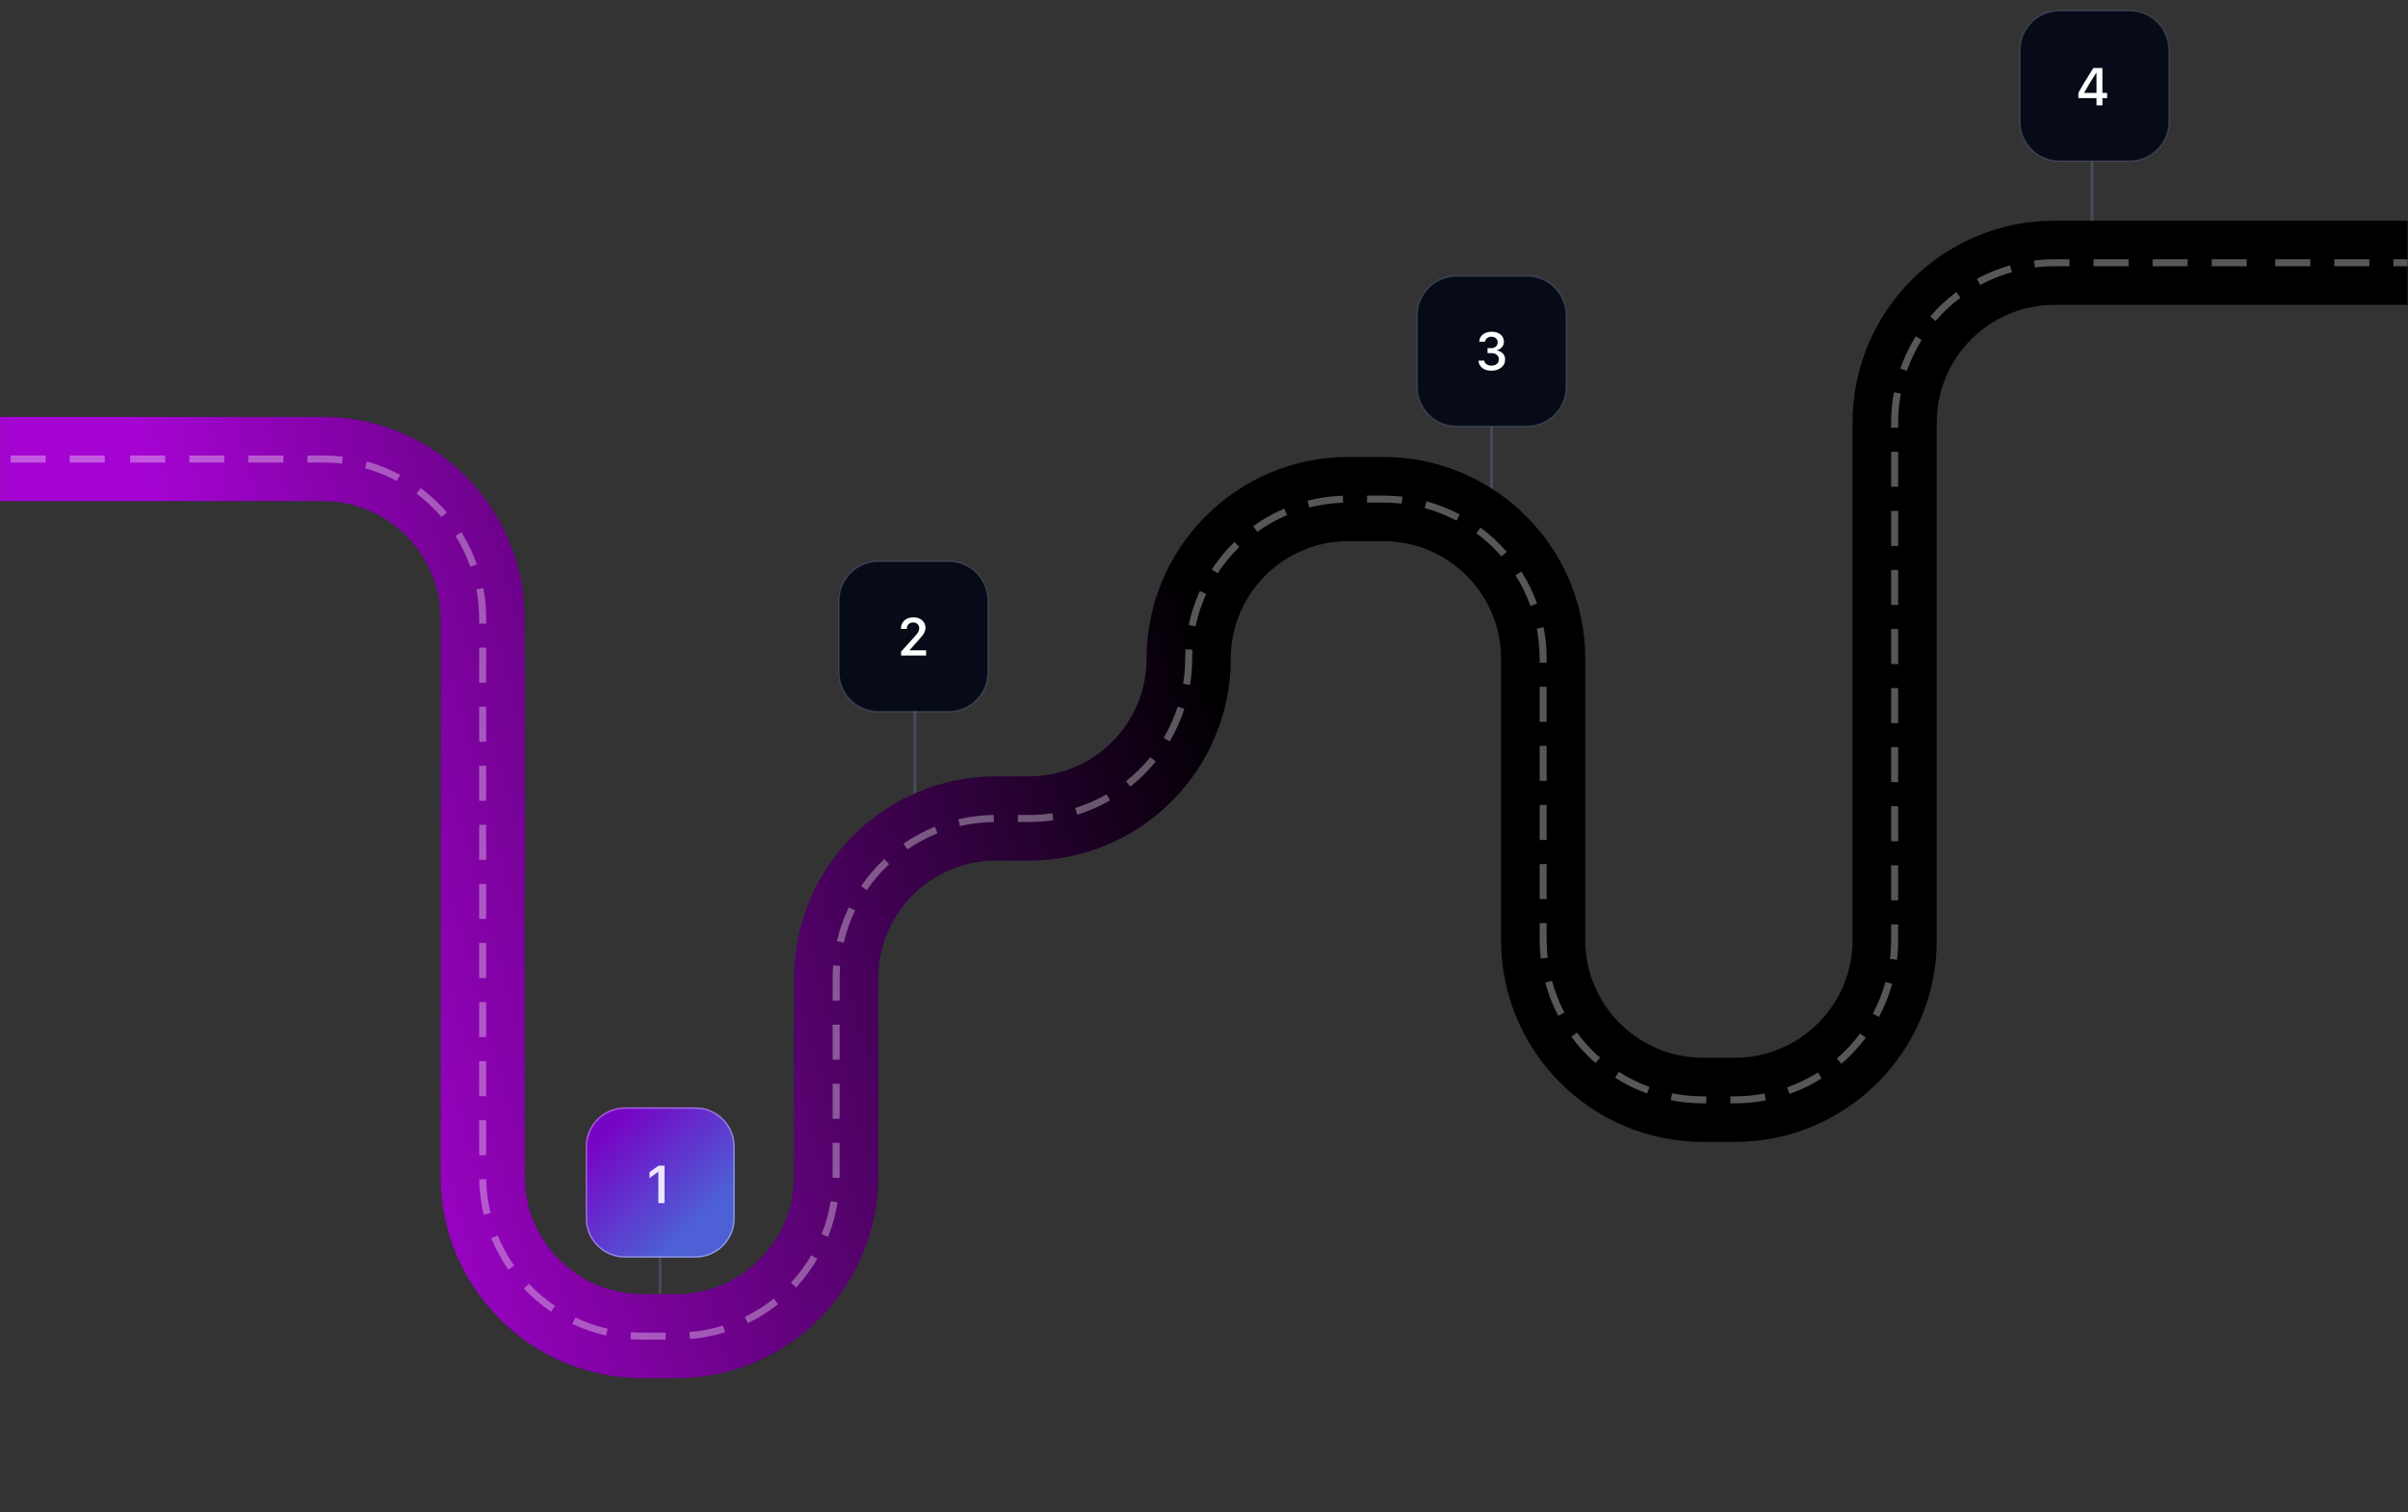 <svg width="1570" height="986" viewBox="0 0 1570 986" fill="none" xmlns="http://www.w3.org/2000/svg">
<rect x="0" y="0" width="1570" height="986" fill="#333333" stroke="none"/>
<g clip-path="url(#clip0_5_47)">
<mask id="mask0_5_47" style="mask-type:luminance" maskUnits="userSpaceOnUse" x="0" y="0" width="1570" height="986">
<path d="M1540.82 0H29.08C13.02 0 0 13.02 0 29.08V956.11C0 972.17 13.02 985.19 29.08 985.19H1540.82C1556.88 985.19 1569.9 972.17 1569.9 956.11V29.08C1569.9 13.02 1556.88 0 1540.82 0Z" fill="white"/>
</mask>
<g mask="url(#mask0_5_47)">
<path d="M441.03 898.69H418.83C346.29 898.69 287.27 839.67 287.27 767.13V403.46C287.27 361.16 252.85 326.74 210.55 326.74H-48.47V271.9H210.55C283.09 271.9 342.11 330.92 342.11 403.46V767.13C342.11 809.43 376.53 843.85 418.83 843.85H441.03C483.33 843.85 517.75 809.43 517.75 767.13V637.85C517.75 565.31 576.77 506.29 649.31 506.29H670.86C713.16 506.29 747.58 471.87 747.58 429.57C747.58 357.03 806.6 298.01 879.14 298.01H901.99C974.53 298.01 1033.55 357.03 1033.55 429.57V613.04C1033.55 655.34 1067.97 689.76 1110.27 689.76H1131.16C1173.46 689.76 1207.88 655.34 1207.88 613.04V275.48C1207.88 202.94 1266.9 143.92 1339.44 143.92H1617.93V198.76H1339.44C1297.14 198.76 1262.72 233.17 1262.72 275.48V613.04C1262.72 685.58 1203.7 744.6 1131.16 744.6H1110.27C1037.73 744.6 978.71 685.58 978.71 613.04V429.57C978.71 387.27 944.29 352.85 901.99 352.85H879.14C836.84 352.85 802.42 387.26 802.42 429.57C802.42 502.11 743.4 561.13 670.86 561.13H649.31C607.01 561.13 572.59 595.54 572.59 637.85V767.13C572.59 839.67 513.57 898.69 441.03 898.69Z" fill="#070B18"/>
<g opacity="0.34">
<path d="M434 873.55H418.83C416.22 873.55 413.58 873.45 410.99 873.27L411.32 868.71C413.8 868.89 416.33 868.98 418.83 868.98H434V873.55ZM449.84 873.2L449.47 868.64C456.9 868.03 464.27 866.6 471.36 864.39L472.72 868.75C465.31 871.06 457.61 872.55 449.85 873.19L449.84 873.2ZM395.17 870.91C387.59 869.19 380.18 866.62 373.15 863.28L375.11 859.15C381.83 862.35 388.92 864.81 396.18 866.45L395.17 870.91ZM487.59 862.86L485.59 858.75C492.27 855.49 498.62 851.49 504.45 846.84L507.3 850.41C501.21 855.26 494.58 859.45 487.6 862.85L487.59 862.86ZM359.28 855.34C352.84 850.99 346.87 845.91 341.52 840.26L344.84 837.12C349.96 842.53 355.68 847.39 361.84 851.55L359.28 855.34ZM519.03 839.54L515.68 836.43C520.75 830.97 525.23 824.95 528.98 818.54L532.92 820.85C528.99 827.55 524.32 833.84 519.02 839.55L519.03 839.54ZM331.42 827.86C326.97 821.46 323.22 814.58 320.28 807.39L324.51 805.66C327.32 812.54 330.91 819.13 335.17 825.25L331.42 827.86ZM539.94 806.48L535.69 804.79C538.44 797.88 540.43 790.65 541.6 783.29L546.11 784.01C544.88 791.7 542.8 799.26 539.93 806.48H539.94ZM315.37 792.15C313.56 784.62 312.57 776.84 312.43 769.04L317 768.96C317.13 776.43 318.08 783.87 319.82 791.08L315.38 792.15H315.37ZM547.45 768.08L542.88 768.04C542.88 767.74 542.88 767.43 542.88 767.13V745.21H547.45V767.13C547.45 767.45 547.45 767.76 547.45 768.08ZM316.98 753.33H312.41V730.48H316.98V753.33ZM547.46 729.54H542.89V706.69H547.46V729.54ZM1131.16 719.47H1128.14V714.9H1131.16C1137.64 714.9 1144.13 714.29 1150.43 713.08L1151.29 717.57C1144.7 718.83 1137.93 719.47 1131.16 719.47ZM1112.47 719.47H1110.27C1103.22 719.47 1096.17 718.78 1089.31 717.41L1090.21 712.93C1096.77 714.24 1103.52 714.91 1110.27 714.91H1112.47V719.48V719.47ZM316.98 714.81H312.41V691.96H316.98V714.81ZM1166.73 713.38L1165.2 709.07C1172.21 706.59 1178.96 703.31 1185.27 699.35L1187.7 703.22C1181.1 707.36 1174.05 710.78 1166.72 713.38H1166.73ZM1073.91 713.09C1066.61 710.44 1059.58 706.96 1053.02 702.77L1055.48 698.92C1061.76 702.94 1068.49 706.26 1075.47 708.8L1073.91 713.09ZM1200.58 693.72L1197.6 690.26C1203.24 685.4 1208.36 679.91 1212.82 673.95L1216.48 676.69C1211.83 682.92 1206.48 688.65 1200.59 693.73L1200.58 693.72ZM1040.23 693.17C1034.37 688.05 1029.07 682.27 1024.47 676.01L1028.15 673.3C1032.56 679.3 1037.63 684.82 1043.24 689.73L1040.23 693.17ZM547.46 691.01H542.89V668.16H547.46V691.01ZM316.98 676.29H312.41V653.44H316.98V676.29ZM1225.05 663.19L1221.02 661.03C1224.53 654.46 1227.33 647.5 1229.31 640.33L1233.71 641.55C1231.63 649.04 1228.72 656.32 1225.04 663.18L1225.05 663.19ZM1015.98 662.45C1012.36 655.55 1009.5 648.25 1007.48 640.74L1011.89 639.55C1013.82 646.73 1016.56 653.72 1020.02 660.32L1015.97 662.44L1015.98 662.45ZM547.46 652.49H542.89V637.85C542.89 635.06 543 632.24 543.22 629.47L547.78 629.82C547.57 632.47 547.47 635.17 547.47 637.84V652.48L547.46 652.49ZM316.98 637.76H312.41V614.91H316.98V637.76ZM1236.82 625.87L1232.28 625.33C1232.77 621.29 1233.01 617.15 1233.01 613.05V602.79H1237.58V613.05C1237.58 617.34 1237.32 621.65 1236.81 625.87H1236.82ZM1004.51 625.03C1004.07 621.08 1003.84 617.05 1003.84 613.05V601.96H1008.41V613.05C1008.41 616.88 1008.62 620.74 1009.05 624.52L1004.51 625.03ZM550.1 614.7L545.65 613.67C547.41 606.1 550.02 598.7 553.4 591.69L557.52 593.68C554.28 600.39 551.79 607.47 550.11 614.71L550.1 614.7ZM316.98 599.24H312.41V576.39H316.98V599.24ZM1237.59 587.11H1233.02V564.26H1237.59V587.11ZM1008.41 586.28H1003.84V563.43H1008.41V586.28ZM565.18 580.42L561.41 577.84C565.8 571.43 570.9 565.48 576.58 560.16L579.7 563.5C574.26 568.59 569.38 574.29 565.18 580.43V580.42ZM316.98 560.72H312.41V537.87H316.98V560.72ZM591.63 553.89L589.04 550.13C595.45 545.72 602.36 542.01 609.56 539.1L611.27 543.34C604.38 546.12 597.77 549.67 591.63 553.89ZM1237.59 548.59H1233.02V525.74H1237.59V548.59ZM1008.41 547.76H1003.84V524.91H1008.41V547.76ZM625.86 538.71L624.81 534.26C632.35 532.48 640.13 531.53 647.93 531.43L647.99 536C640.52 536.09 633.07 537 625.86 538.71ZM670.86 536H663.63V531.43H670.86C675.96 531.43 681.08 531.05 686.08 530.3L686.76 534.82C681.53 535.6 676.19 536 670.86 536ZM702.35 531.26L701 526.89C708.1 524.69 714.98 521.7 721.45 517.99L723.72 521.95C716.96 525.82 709.77 528.95 702.35 531.25V531.26ZM316.98 522.2H312.41V499.35H316.98V522.2ZM736.96 512.98L734.12 509.4C739.95 504.77 745.29 499.5 749.98 493.72L753.53 496.6C748.63 502.64 743.06 508.15 736.96 512.98ZM1237.59 510.06H1233.02V487.21H1237.59V510.06ZM1008.41 509.23H1003.84V486.38H1008.41V509.23ZM316.98 483.68H312.41V460.83H316.98V483.68ZM762.65 483.47L758.71 481.15C762.49 474.73 765.56 467.88 767.84 460.81L772.19 462.21C769.81 469.61 766.6 476.76 762.65 483.47ZM1237.59 471.54H1233.02V448.69H1237.59V471.54ZM1008.41 470.71H1003.84V447.86H1008.41V470.71ZM775.92 446.65L771.41 445.92C772.28 440.55 772.71 435.05 772.71 429.57C772.71 427.51 772.77 425.43 772.89 423.38L777.45 423.64C777.34 425.6 777.28 427.6 777.28 429.57C777.28 435.29 776.82 441.04 775.92 446.65ZM316.98 445.15H312.41V422.3H316.98V445.15ZM1237.59 433.02H1233.02V410.17H1237.59V433.02ZM1008.41 432.19H1003.84V429.57C1003.84 422.95 1003.2 416.34 1001.94 409.91L1006.42 409.03C1007.73 415.75 1008.4 422.66 1008.4 429.57V432.19H1008.41ZM779.47 408.48L775 407.54C776.6 399.93 779.06 392.48 782.29 385.4L786.45 387.3C783.36 394.07 781.01 401.2 779.47 408.48ZM316.98 406.63H312.41V403.46C312.41 397.03 311.81 390.59 310.62 384.33L315.11 383.48C316.35 390.02 316.98 396.74 316.98 403.46V406.63ZM997.88 395.16C995.37 388.16 992.07 381.42 988.08 375.13L991.94 372.68C996.11 379.26 999.55 386.3 1002.18 393.61L997.88 395.15V395.16ZM1237.59 394.5H1233.02V371.65H1237.59V394.5ZM793.84 373.88L790.02 371.38C794.27 364.88 799.26 358.82 804.83 353.39L808.02 356.66C802.69 361.86 797.92 367.66 793.85 373.88H793.84ZM306.63 369.55C304.16 362.54 300.9 355.78 296.94 349.47L300.81 347.04C304.94 353.64 308.35 360.7 310.94 368.03L306.63 369.55ZM978.95 362.85C974.07 357.22 968.56 352.13 962.58 347.7L965.3 344.03C971.54 348.66 977.3 353.98 982.4 359.86L978.95 362.86V362.85ZM1237.59 355.98H1233.02V333.13H1237.59V355.98ZM819.74 346.82L817.07 343.11C823.39 338.56 830.22 334.71 837.36 331.66L839.16 335.86C832.33 338.78 825.8 342.46 819.75 346.82H819.74ZM949.63 339.52C943.05 336.03 936.07 333.27 928.9 331.31L930.1 326.9C937.6 328.95 944.89 331.84 951.77 335.48L949.63 339.52ZM287.87 337.14C283.02 331.49 277.54 326.36 271.59 321.9L274.33 318.24C280.55 322.9 286.27 328.26 291.34 334.16L287.87 337.14ZM853.64 330.94L852.5 326.51C860 324.58 867.76 323.47 875.56 323.21L875.71 327.78C868.24 328.03 860.82 329.09 853.64 330.94ZM913.87 328.41C909.96 327.96 905.96 327.72 901.99 327.72H891.31V323.15H901.99C906.13 323.15 910.31 323.39 914.4 323.87L913.87 328.41ZM1237.59 317.45H1233.02V294.6H1237.59V317.45ZM258.68 313.66C252.12 310.13 245.15 307.33 237.99 305.34L239.22 300.94C246.71 303.03 253.98 305.96 260.84 309.64L258.68 313.67V313.66ZM222.97 302.35C218.88 301.85 214.7 301.6 210.55 301.6H200.43V297.03H210.55C214.89 297.03 219.25 297.29 223.52 297.81L222.97 302.35ZM184.76 301.6H161.91V297.03H184.76V301.6ZM146.24 301.6H123.39V297.03H146.24V301.6ZM107.72 301.6H84.87V297.03H107.72V301.6ZM1237.59 278.93H1233.02V275.48C1233.02 268.86 1233.63 262.23 1234.84 255.77L1239.33 256.61C1238.17 262.79 1237.59 269.13 1237.59 275.48V278.93ZM1243.28 241.83L1238.97 240.32C1241.54 232.99 1244.93 225.92 1249.04 219.3L1252.92 221.72C1248.98 228.05 1245.74 234.82 1243.28 241.83ZM1261.96 209.37L1258.49 206.4C1263.54 200.49 1269.25 195.12 1275.46 190.44L1278.21 194.09C1272.27 198.57 1266.8 203.71 1261.96 209.37ZM1291.09 185.82L1288.92 181.8C1295.77 178.1 1303.04 175.15 1310.52 173.04L1311.76 177.44C1304.6 179.46 1297.65 182.28 1291.1 185.82H1291.09ZM1326.75 174.42L1326.19 169.88C1330.56 169.34 1335.01 169.06 1339.44 169.06H1349.28V173.63H1339.44C1335.2 173.63 1330.93 173.89 1326.75 174.41V174.42ZM1464.85 173.63H1442V169.06H1464.85V173.63ZM1426.33 173.63H1403.48V169.06H1426.33V173.63ZM1387.8 173.63H1364.95V169.06H1387.8V173.63ZM68.3 301.6H45.45V297.03H68.3V301.6ZM29.77 301.6H6.92V297.03H29.77V301.6ZM-8.75 301.6H-31.6V297.03H-8.75V301.6ZM1583.33 173.63H1560.48V169.06H1583.33V173.63ZM1544.81 173.63H1521.96V169.06H1544.81V173.63ZM1506.29 173.63H1483.44V169.06H1506.29V173.63Z" fill="white"/>
</g>
<g opacity="0.26">
<path d="M1616.92 144.93V197.76H1339.44C1296.58 197.76 1261.72 232.63 1261.72 275.48V613.04C1261.72 685.03 1203.15 743.6 1131.16 743.6H1110.27C1038.28 743.6 979.71 685.03 979.71 613.04V429.57C979.71 386.71 944.84 351.85 901.99 351.85H879.14C836.28 351.85 801.42 386.72 801.42 429.57C801.42 501.56 742.85 560.13 670.87 560.13H649.32C606.46 560.13 571.6 595 571.6 637.85V767.13C571.6 839.12 513.03 897.69 441.04 897.69H418.84C346.85 897.69 288.28 839.12 288.28 767.13V403.46C288.28 360.6 253.41 325.74 210.56 325.74H-47.46V272.91H210.55C282.54 272.91 341.11 331.48 341.11 403.47V767.14C341.11 810 375.98 844.86 418.83 844.86H441.03C483.89 844.86 518.75 809.99 518.75 767.14V637.86C518.75 565.87 577.32 507.3 649.31 507.3H670.86C713.72 507.3 748.58 472.43 748.58 429.58C748.58 357.59 807.15 299.02 879.14 299.02H901.99C973.98 299.02 1032.55 357.59 1032.55 429.58V613.05C1032.55 655.91 1067.42 690.77 1110.27 690.77H1131.16C1174.02 690.77 1208.88 655.9 1208.88 613.05V275.49C1208.88 203.5 1267.45 144.93 1339.44 144.93H1616.92ZM1617.93 143.92H1339.44C1266.9 143.92 1207.88 202.94 1207.88 275.48V613.04C1207.88 655.34 1173.46 689.76 1131.16 689.76H1110.27C1067.97 689.76 1033.55 655.35 1033.55 613.04V429.57C1033.55 357.03 974.53 298.01 901.99 298.01H879.14C806.6 298.01 747.58 357.03 747.58 429.57C747.58 471.87 713.16 506.29 670.86 506.29H649.31C576.77 506.29 517.75 565.31 517.75 637.85V767.13C517.75 809.43 483.33 843.85 441.03 843.85H418.83C376.53 843.85 342.11 809.43 342.11 767.13V403.46C342.11 330.92 283.09 271.9 210.55 271.9H-48.47V326.74H210.55C252.85 326.74 287.27 361.16 287.27 403.46V767.13C287.27 839.67 346.29 898.69 418.83 898.69H441.03C513.57 898.69 572.59 839.67 572.59 767.13V637.85C572.59 595.55 607.01 561.13 649.31 561.13H670.86C743.4 561.13 802.42 502.11 802.42 429.57C802.42 387.27 836.84 352.85 879.14 352.85H901.99C944.29 352.85 978.71 387.27 978.71 429.57V613.04C978.71 685.58 1037.73 744.6 1110.27 744.6H1131.16C1203.7 744.6 1262.72 685.58 1262.72 613.04V275.48C1262.72 233.18 1297.14 198.76 1339.44 198.76H1617.93V143.92Z" fill="#7E8BB8"/>
</g>
<path opacity="0.26" d="M430.87 801.83H429.87V870.91H430.87V801.83Z" stroke="#7E8BB8" stroke-width="1.01" stroke-miterlimit="10"/>
<path d="M453.39 722.07H407.53C393.353 722.07 381.86 733.563 381.86 747.74V794.43C381.86 808.607 393.353 820.1 407.53 820.1H453.39C467.567 820.1 479.06 808.607 479.06 794.43V747.74C479.06 733.563 467.567 722.07 453.39 722.07Z" fill="url(#paint0_linear_5_47)"/>
<g opacity="0.34">
<path d="M453.4 723.02C467.03 723.02 478.12 734.11 478.12 747.74V794.44C478.12 808.07 467.03 819.16 453.4 819.16H407.53C393.9 819.16 382.81 808.07 382.81 794.44V747.74C382.81 734.11 393.9 723.02 407.53 723.02H453.4ZM453.4 722.07H407.53C393.35 722.07 381.86 733.56 381.86 747.74V794.44C381.86 808.62 393.35 820.11 407.53 820.11H453.4C467.58 820.11 479.07 808.62 479.07 794.44V747.74C479.07 733.56 467.58 722.07 453.4 722.07Z" fill="white"/>
</g>
<path opacity="0.26" d="M1364.45 99.98H1363.45V169.06H1364.45V99.98Z" stroke="#7E8BB8" stroke-width="1.01" stroke-miterlimit="10"/>
<path d="M429.26 784.56V764.23H429.06C428.43 764.67 427.8 765.11 427.18 765.56C426.56 766.01 425.94 766.45 425.32 766.9C424.7 767.35 424.08 767.8 423.46 768.25V764.39C424.43 763.67 425.39 762.97 426.36 762.26C427.33 761.56 428.29 760.85 429.26 760.15H433.26V784.55H429.26V784.56Z" fill="#E8E7FD"/>
<path d="M618.53 366H572.67C558.493 366 547 377.493 547 391.67V438.36C547 452.537 558.493 464.03 572.67 464.03H618.53C632.707 464.03 644.2 452.537 644.2 438.36V391.67C644.2 377.493 632.707 366 618.53 366Z" fill="#070B18"/>
<path opacity="0.26" d="M618.53 366H572.67C558.493 366 547 377.493 547 391.67V438.36C547 452.537 558.493 464.03 572.67 464.03H618.53C632.707 464.03 644.2 452.537 644.2 438.36V391.67C644.2 377.493 632.707 366 618.53 366Z" stroke="#7E8BB8" stroke-width="1.01" stroke-miterlimit="10"/>
<path d="M587.38 410.1V409.9C587.38 408.97 587.55 408.07 587.88 407.2C588.21 406.33 588.72 405.55 589.39 404.85C590.06 404.15 590.9 403.6 591.9 403.19C592.9 402.78 594.07 402.57 595.42 402.57C597.03 402.57 598.43 402.86 599.63 403.46C600.83 404.05 601.75 404.85 602.41 405.87C603.07 406.89 603.39 408.04 603.39 409.33C603.39 410.4 603.19 411.37 602.79 412.22C602.39 413.07 601.87 413.89 601.23 414.66C600.59 415.43 599.9 416.24 599.16 417.07L593.14 423.85V424.08H603.81V427.46H587.51V424.92L596.57 414.87C597.01 414.38 597.44 413.87 597.87 413.34C598.3 412.81 598.64 412.24 598.92 411.63C599.2 411.02 599.33 410.37 599.33 409.66C599.33 408.91 599.16 408.25 598.81 407.68C598.46 407.11 597.99 406.67 597.39 406.36C596.79 406.04 596.1 405.89 595.32 405.89C594.46 405.89 593.73 406.07 593.12 406.44C592.51 406.81 592.05 407.3 591.73 407.91C591.41 408.52 591.25 409.17 591.25 409.88V410.09H587.37L587.38 410.1Z" fill="white"/>
<path opacity="0.26" d="M597 464H596V533.08H597V464Z" stroke="#7E8BB8" stroke-width="1.01" stroke-miterlimit="10"/>
<path opacity="0.26" d="M972.97 270H971.97V339.08H972.97V270Z" stroke="#7E8BB8" stroke-width="1.01" stroke-miterlimit="10"/>
<path d="M995.53 180H949.67C935.493 180 924 191.493 924 205.67V252.36C924 266.537 935.493 278.03 949.67 278.03H995.53C1009.71 278.03 1021.2 266.537 1021.2 252.36V205.67C1021.2 191.493 1009.71 180 995.53 180Z" fill="#070B18"/>
<path opacity="0.26" d="M995.53 180H949.67C935.493 180 924 191.493 924 205.67V252.36C924 266.537 935.493 278.03 949.67 278.03H995.53C1009.71 278.03 1021.2 266.537 1021.2 252.36V205.67C1021.2 191.493 1009.71 180 995.53 180Z" stroke="#7E8BB8" stroke-width="1.01" stroke-miterlimit="10"/>
<path d="M969.831 227.02H972.37C973.17 227.02 973.88 226.86 974.51 226.53C975.14 226.2 975.62 225.75 975.98 225.18C976.33 224.61 976.5 223.96 976.49 223.23C976.49 222.15 976.11 221.27 975.34 220.59C974.57 219.91 973.59 219.58 972.38 219.58C971.77 219.58 971.22 219.67 970.74 219.84C970.25 220.01 969.83 220.25 969.47 220.56C969.11 220.86 968.83 221.21 968.62 221.6C968.41 221.99 968.301 222.39 968.271 222.81H964.46C964.5 221.94 964.69 221.12 965.04 220.34C965.39 219.57 965.91 218.88 966.59 218.28C967.27 217.68 968.101 217.21 969.081 216.87C970.061 216.53 971.19 216.35 972.48 216.33C974.1 216.32 975.51 216.59 976.701 217.13C977.891 217.67 978.82 218.43 979.48 219.38C980.14 220.33 980.49 221.41 980.53 222.62C980.55 223.76 980.32 224.75 979.82 225.57C979.32 226.39 978.71 227.03 978 227.49C977.29 227.95 976.621 228.23 976.021 228.34V228.55C976.731 228.62 977.5 228.87 978.31 229.3C979.12 229.73 979.82 230.36 980.41 231.2C981 232.03 981.3 233.1 981.31 234.4C981.33 235.51 981.12 236.51 980.67 237.41C980.22 238.31 979.581 239.08 978.771 239.73C977.961 240.38 977 240.87 975.91 241.21C974.82 241.55 973.64 241.72 972.38 241.72C970.65 241.72 969.17 241.43 967.93 240.84C966.69 240.25 965.73 239.46 965.06 238.46C964.39 237.46 964.03 236.37 963.98 235.18H967.72C967.78 235.79 968.02 236.34 968.43 236.83C968.85 237.32 969.401 237.71 970.081 238C970.761 238.29 971.54 238.44 972.41 238.44C973.4 238.44 974.26 238.26 974.99 237.91C975.72 237.56 976.29 237.07 976.68 236.44C977.07 235.81 977.26 235.1 977.25 234.3C977.25 233.5 977.05 232.8 976.65 232.2C976.25 231.6 975.7 231.13 975.01 230.79C974.31 230.45 973.49 230.28 972.55 230.28H969.87V227.03L969.831 227.02Z" fill="white"/>
<path d="M1388.53 7H1342.67C1328.49 7 1317 18.493 1317 32.67V79.36C1317 93.537 1328.49 105.03 1342.67 105.03H1388.53C1402.71 105.03 1414.2 93.537 1414.2 79.36V32.67C1414.2 18.493 1402.71 7 1388.53 7Z" fill="#070B18"/>
<path opacity="0.26" d="M1388.53 7H1342.67C1328.49 7 1317 18.493 1317 32.67V79.36C1317 93.537 1328.49 105.03 1342.67 105.03H1388.53C1402.71 105.03 1414.2 93.537 1414.2 79.36V32.67C1414.2 18.493 1402.71 7 1388.53 7Z" stroke="#7E8BB8" stroke-width="1.01" stroke-miterlimit="10"/>
<path d="M1370.75 44.31V60.58H1373.83V63.96H1370.75V68.72H1366.91V63.96H1355.09V60.55C1356.57 57.82 1358.15 55.11 1359.83 52.41C1361.51 49.71 1363.19 47.01 1364.85 44.32H1370.75V44.31ZM1366.9 60.58V47.55H1366.7C1365.36 49.58 1364.02 51.69 1362.68 53.89C1361.34 56.09 1360.07 58.27 1358.89 60.42V60.58H1366.9Z" fill="white"/>
<path d="M441.03 898.69H418.83C346.29 898.69 287.27 839.67 287.27 767.13V403.46C287.27 361.16 252.85 326.74 210.55 326.74H-48.47V271.9H210.55C283.09 271.9 342.11 330.92 342.11 403.46V767.13C342.11 809.43 376.53 843.85 418.83 843.85H441.03C483.33 843.85 517.75 809.43 517.75 767.13V637.85C517.75 565.31 576.77 506.29 649.31 506.29H670.86C713.16 506.29 747.58 471.87 747.58 429.57C747.58 357.03 806.6 298.01 879.14 298.01H901.99C974.53 298.01 1033.55 357.03 1033.55 429.57V613.04C1033.55 655.34 1067.97 689.76 1110.27 689.76H1131.16C1173.46 689.76 1207.88 655.34 1207.88 613.04V275.48C1207.88 202.94 1266.9 143.92 1339.44 143.92H1617.93V198.76H1339.44C1297.14 198.76 1262.72 233.17 1262.72 275.48V613.04C1262.72 685.58 1203.7 744.6 1131.16 744.6H1110.27C1037.73 744.6 978.71 685.58 978.71 613.04V429.57C978.71 387.27 944.29 352.85 901.99 352.85H879.14C836.84 352.85 802.42 387.26 802.42 429.57C802.42 502.11 743.4 561.13 670.86 561.13H649.31C607.01 561.13 572.59 595.54 572.59 637.85V767.13C572.59 839.67 513.57 898.69 441.03 898.69Z" fill="url(#paint1_linear_5_47)"/>
<g opacity="0.34">
<path d="M434 873.55H418.83C416.22 873.55 413.58 873.45 410.99 873.27L411.32 868.71C413.8 868.89 416.33 868.98 418.83 868.98H434V873.55ZM449.84 873.2L449.47 868.64C456.9 868.03 464.27 866.6 471.36 864.39L472.72 868.75C465.31 871.06 457.61 872.55 449.85 873.19L449.84 873.2ZM395.17 870.91C387.59 869.19 380.18 866.62 373.15 863.28L375.11 859.15C381.83 862.35 388.92 864.81 396.18 866.45L395.17 870.91ZM487.59 862.86L485.59 858.75C492.27 855.49 498.62 851.49 504.45 846.84L507.3 850.41C501.21 855.26 494.58 859.45 487.6 862.85L487.59 862.86ZM359.28 855.34C352.84 850.99 346.87 845.91 341.52 840.26L344.84 837.12C349.96 842.53 355.68 847.39 361.84 851.55L359.28 855.34ZM519.03 839.54L515.68 836.43C520.75 830.97 525.23 824.95 528.98 818.54L532.92 820.85C528.99 827.55 524.32 833.84 519.02 839.55L519.03 839.54ZM331.42 827.86C326.97 821.46 323.22 814.58 320.28 807.39L324.51 805.66C327.32 812.54 330.91 819.13 335.17 825.25L331.42 827.86ZM539.94 806.48L535.69 804.79C538.44 797.88 540.43 790.65 541.6 783.29L546.11 784.01C544.88 791.7 542.8 799.26 539.93 806.48H539.94ZM315.37 792.15C313.56 784.62 312.57 776.84 312.43 769.04L317 768.96C317.13 776.43 318.08 783.87 319.82 791.08L315.38 792.15H315.37ZM547.45 768.08L542.88 768.04C542.88 767.74 542.88 767.43 542.88 767.13V745.21H547.45V767.13C547.45 767.45 547.45 767.76 547.45 768.08ZM316.98 753.33H312.41V730.48H316.98V753.33ZM547.46 729.54H542.89V706.69H547.46V729.54ZM1131.16 719.47H1128.14V714.9H1131.16C1137.64 714.9 1144.13 714.29 1150.43 713.08L1151.29 717.57C1144.7 718.83 1137.93 719.47 1131.16 719.47ZM1112.47 719.47H1110.27C1103.22 719.47 1096.17 718.78 1089.31 717.41L1090.21 712.93C1096.77 714.24 1103.52 714.91 1110.27 714.91H1112.47V719.48V719.47ZM316.98 714.81H312.41V691.96H316.98V714.81ZM1166.73 713.38L1165.2 709.07C1172.21 706.59 1178.96 703.31 1185.27 699.35L1187.7 703.22C1181.1 707.36 1174.05 710.78 1166.72 713.38H1166.73ZM1073.91 713.09C1066.61 710.44 1059.58 706.96 1053.02 702.77L1055.48 698.92C1061.76 702.94 1068.49 706.26 1075.47 708.8L1073.91 713.09ZM1200.58 693.72L1197.6 690.26C1203.24 685.4 1208.36 679.91 1212.82 673.95L1216.48 676.69C1211.83 682.92 1206.48 688.65 1200.59 693.73L1200.58 693.72ZM1040.23 693.17C1034.37 688.05 1029.07 682.27 1024.47 676.01L1028.15 673.3C1032.56 679.3 1037.63 684.82 1043.24 689.73L1040.23 693.17ZM547.46 691.01H542.89V668.16H547.46V691.01ZM316.98 676.29H312.41V653.44H316.98V676.29ZM1225.05 663.19L1221.02 661.03C1224.53 654.46 1227.33 647.5 1229.31 640.33L1233.71 641.55C1231.63 649.04 1228.72 656.32 1225.04 663.18L1225.05 663.19ZM1015.98 662.45C1012.36 655.55 1009.5 648.25 1007.48 640.74L1011.89 639.55C1013.82 646.73 1016.56 653.72 1020.02 660.32L1015.97 662.44L1015.98 662.45ZM547.46 652.49H542.89V637.85C542.89 635.06 543 632.24 543.22 629.47L547.78 629.82C547.57 632.47 547.47 635.17 547.47 637.84V652.48L547.46 652.49ZM316.98 637.76H312.41V614.91H316.98V637.76ZM1236.82 625.87L1232.28 625.33C1232.77 621.29 1233.01 617.15 1233.01 613.05V602.79H1237.58V613.05C1237.58 617.34 1237.32 621.65 1236.81 625.87H1236.82ZM1004.51 625.03C1004.07 621.08 1003.84 617.05 1003.84 613.05V601.96H1008.41V613.05C1008.41 616.88 1008.62 620.74 1009.05 624.52L1004.51 625.03ZM550.1 614.7L545.65 613.67C547.41 606.1 550.02 598.7 553.4 591.69L557.52 593.68C554.28 600.39 551.79 607.47 550.11 614.71L550.1 614.7ZM316.98 599.24H312.41V576.39H316.98V599.24ZM1237.59 587.11H1233.02V564.26H1237.59V587.11ZM1008.41 586.28H1003.84V563.43H1008.41V586.28ZM565.18 580.42L561.41 577.84C565.8 571.43 570.9 565.48 576.58 560.16L579.7 563.5C574.26 568.59 569.38 574.29 565.18 580.43V580.42ZM316.98 560.72H312.41V537.87H316.98V560.72ZM591.63 553.89L589.04 550.13C595.45 545.72 602.36 542.01 609.56 539.1L611.27 543.34C604.38 546.12 597.77 549.67 591.63 553.89ZM1237.59 548.59H1233.02V525.74H1237.59V548.59ZM1008.41 547.76H1003.84V524.91H1008.41V547.76ZM625.86 538.71L624.81 534.26C632.35 532.48 640.13 531.53 647.93 531.43L647.99 536C640.52 536.09 633.07 537 625.86 538.71ZM670.86 536H663.63V531.43H670.86C675.96 531.43 681.08 531.05 686.08 530.3L686.76 534.82C681.53 535.6 676.19 536 670.86 536ZM702.35 531.26L701 526.89C708.1 524.69 714.98 521.7 721.45 517.99L723.72 521.95C716.96 525.82 709.77 528.95 702.35 531.25V531.26ZM316.98 522.2H312.41V499.35H316.98V522.2ZM736.96 512.98L734.12 509.4C739.95 504.77 745.29 499.5 749.98 493.72L753.53 496.6C748.63 502.64 743.06 508.15 736.96 512.98ZM1237.59 510.06H1233.02V487.21H1237.59V510.06ZM1008.41 509.23H1003.84V486.38H1008.41V509.23ZM316.98 483.68H312.41V460.83H316.98V483.68ZM762.65 483.47L758.71 481.15C762.49 474.73 765.56 467.88 767.84 460.81L772.19 462.21C769.81 469.61 766.6 476.76 762.65 483.47ZM1237.59 471.54H1233.02V448.69H1237.59V471.54ZM1008.41 470.71H1003.84V447.86H1008.41V470.71ZM775.92 446.65L771.41 445.92C772.28 440.55 772.71 435.05 772.71 429.57C772.71 427.51 772.77 425.43 772.89 423.38L777.45 423.64C777.34 425.6 777.28 427.6 777.28 429.57C777.28 435.29 776.82 441.04 775.92 446.65ZM316.98 445.15H312.41V422.3H316.98V445.15ZM1237.59 433.02H1233.02V410.17H1237.59V433.02ZM1008.41 432.19H1003.84V429.57C1003.84 422.95 1003.2 416.34 1001.94 409.91L1006.42 409.03C1007.73 415.75 1008.4 422.66 1008.4 429.57V432.19H1008.41ZM779.47 408.48L775 407.54C776.6 399.93 779.06 392.48 782.29 385.4L786.45 387.3C783.36 394.07 781.01 401.2 779.47 408.48ZM316.98 406.63H312.41V403.46C312.41 397.03 311.81 390.59 310.62 384.33L315.11 383.48C316.35 390.02 316.98 396.74 316.98 403.46V406.63ZM997.88 395.16C995.37 388.16 992.07 381.42 988.08 375.13L991.94 372.68C996.11 379.26 999.55 386.3 1002.18 393.61L997.88 395.15V395.16ZM1237.59 394.5H1233.02V371.65H1237.59V394.5ZM793.84 373.88L790.02 371.38C794.27 364.88 799.26 358.82 804.83 353.39L808.02 356.66C802.69 361.86 797.92 367.66 793.85 373.88H793.84ZM306.63 369.55C304.16 362.54 300.9 355.78 296.94 349.47L300.81 347.04C304.94 353.64 308.35 360.7 310.94 368.03L306.63 369.55ZM978.95 362.85C974.07 357.22 968.56 352.13 962.58 347.7L965.3 344.03C971.54 348.66 977.3 353.98 982.4 359.86L978.95 362.86V362.85ZM1237.59 355.98H1233.02V333.13H1237.59V355.98ZM819.74 346.82L817.07 343.11C823.39 338.56 830.22 334.71 837.36 331.66L839.16 335.86C832.33 338.78 825.8 342.46 819.75 346.82H819.74ZM949.63 339.52C943.05 336.03 936.07 333.27 928.9 331.31L930.1 326.9C937.6 328.95 944.89 331.84 951.77 335.48L949.63 339.52ZM287.87 337.14C283.02 331.49 277.54 326.36 271.59 321.9L274.33 318.24C280.55 322.9 286.27 328.26 291.34 334.16L287.87 337.14ZM853.64 330.94L852.5 326.51C860 324.58 867.76 323.47 875.56 323.21L875.71 327.78C868.24 328.03 860.82 329.09 853.64 330.94ZM913.87 328.41C909.96 327.96 905.96 327.72 901.99 327.72H891.31V323.15H901.99C906.13 323.15 910.31 323.39 914.4 323.87L913.87 328.41ZM1237.59 317.45H1233.02V294.6H1237.59V317.45ZM258.68 313.66C252.12 310.13 245.15 307.33 237.99 305.34L239.22 300.94C246.71 303.03 253.98 305.96 260.84 309.64L258.68 313.67V313.66ZM222.97 302.35C218.88 301.85 214.7 301.6 210.55 301.6H200.43V297.03H210.55C214.89 297.03 219.25 297.29 223.52 297.81L222.97 302.35ZM184.76 301.6H161.91V297.03H184.76V301.6ZM146.24 301.6H123.39V297.03H146.24V301.6ZM107.72 301.6H84.87V297.03H107.72V301.6ZM1237.59 278.93H1233.02V275.48C1233.02 268.86 1233.63 262.23 1234.84 255.77L1239.33 256.61C1238.17 262.79 1237.59 269.13 1237.59 275.48V278.93ZM1243.28 241.83L1238.97 240.32C1241.54 232.99 1244.93 225.92 1249.04 219.3L1252.92 221.72C1248.98 228.05 1245.74 234.82 1243.28 241.83ZM1261.96 209.37L1258.49 206.4C1263.54 200.49 1269.25 195.12 1275.46 190.44L1278.21 194.09C1272.27 198.57 1266.8 203.71 1261.96 209.37ZM1291.09 185.82L1288.92 181.8C1295.77 178.1 1303.04 175.15 1310.52 173.04L1311.76 177.44C1304.6 179.46 1297.65 182.28 1291.1 185.82H1291.09ZM1326.75 174.42L1326.19 169.88C1330.56 169.34 1335.01 169.06 1339.44 169.06H1349.28V173.63H1339.44C1335.2 173.63 1330.93 173.89 1326.75 174.41V174.42ZM1464.85 173.63H1442V169.06H1464.85V173.63ZM1426.33 173.63H1403.48V169.06H1426.33V173.63ZM1387.8 173.63H1364.95V169.06H1387.8V173.63ZM68.3 301.6H45.45V297.03H68.3V301.6ZM29.77 301.6H6.92V297.03H29.77V301.6ZM-8.75 301.6H-31.6V297.03H-8.75V301.6ZM1583.33 173.63H1560.48V169.06H1583.33V173.63ZM1544.81 173.63H1521.96V169.06H1544.81V173.63ZM1506.29 173.63H1483.44V169.06H1506.29V173.63Z" fill="white"/>
</g>
</g>
</g>
<defs>
<linearGradient id="paint0_linear_5_47" x1="397.28" y1="736.69" x2="455.16" y2="796.69" gradientUnits="userSpaceOnUse">
<stop stop-color="#7605C5"/>
<stop offset="1" stop-color="#4D60D5"/>
</linearGradient>
<linearGradient id="paint1_linear_5_47" x1="181.31" y1="612.33" x2="792.05" y2="440.14" gradientUnits="userSpaceOnUse">
<stop stop-color="#A503D2"/>
<stop offset="1"/>
</linearGradient>
<clipPath id="clip0_5_47">
<rect width="1569.9" height="985.19" fill="white"/>
</clipPath>
</defs>
</svg>
